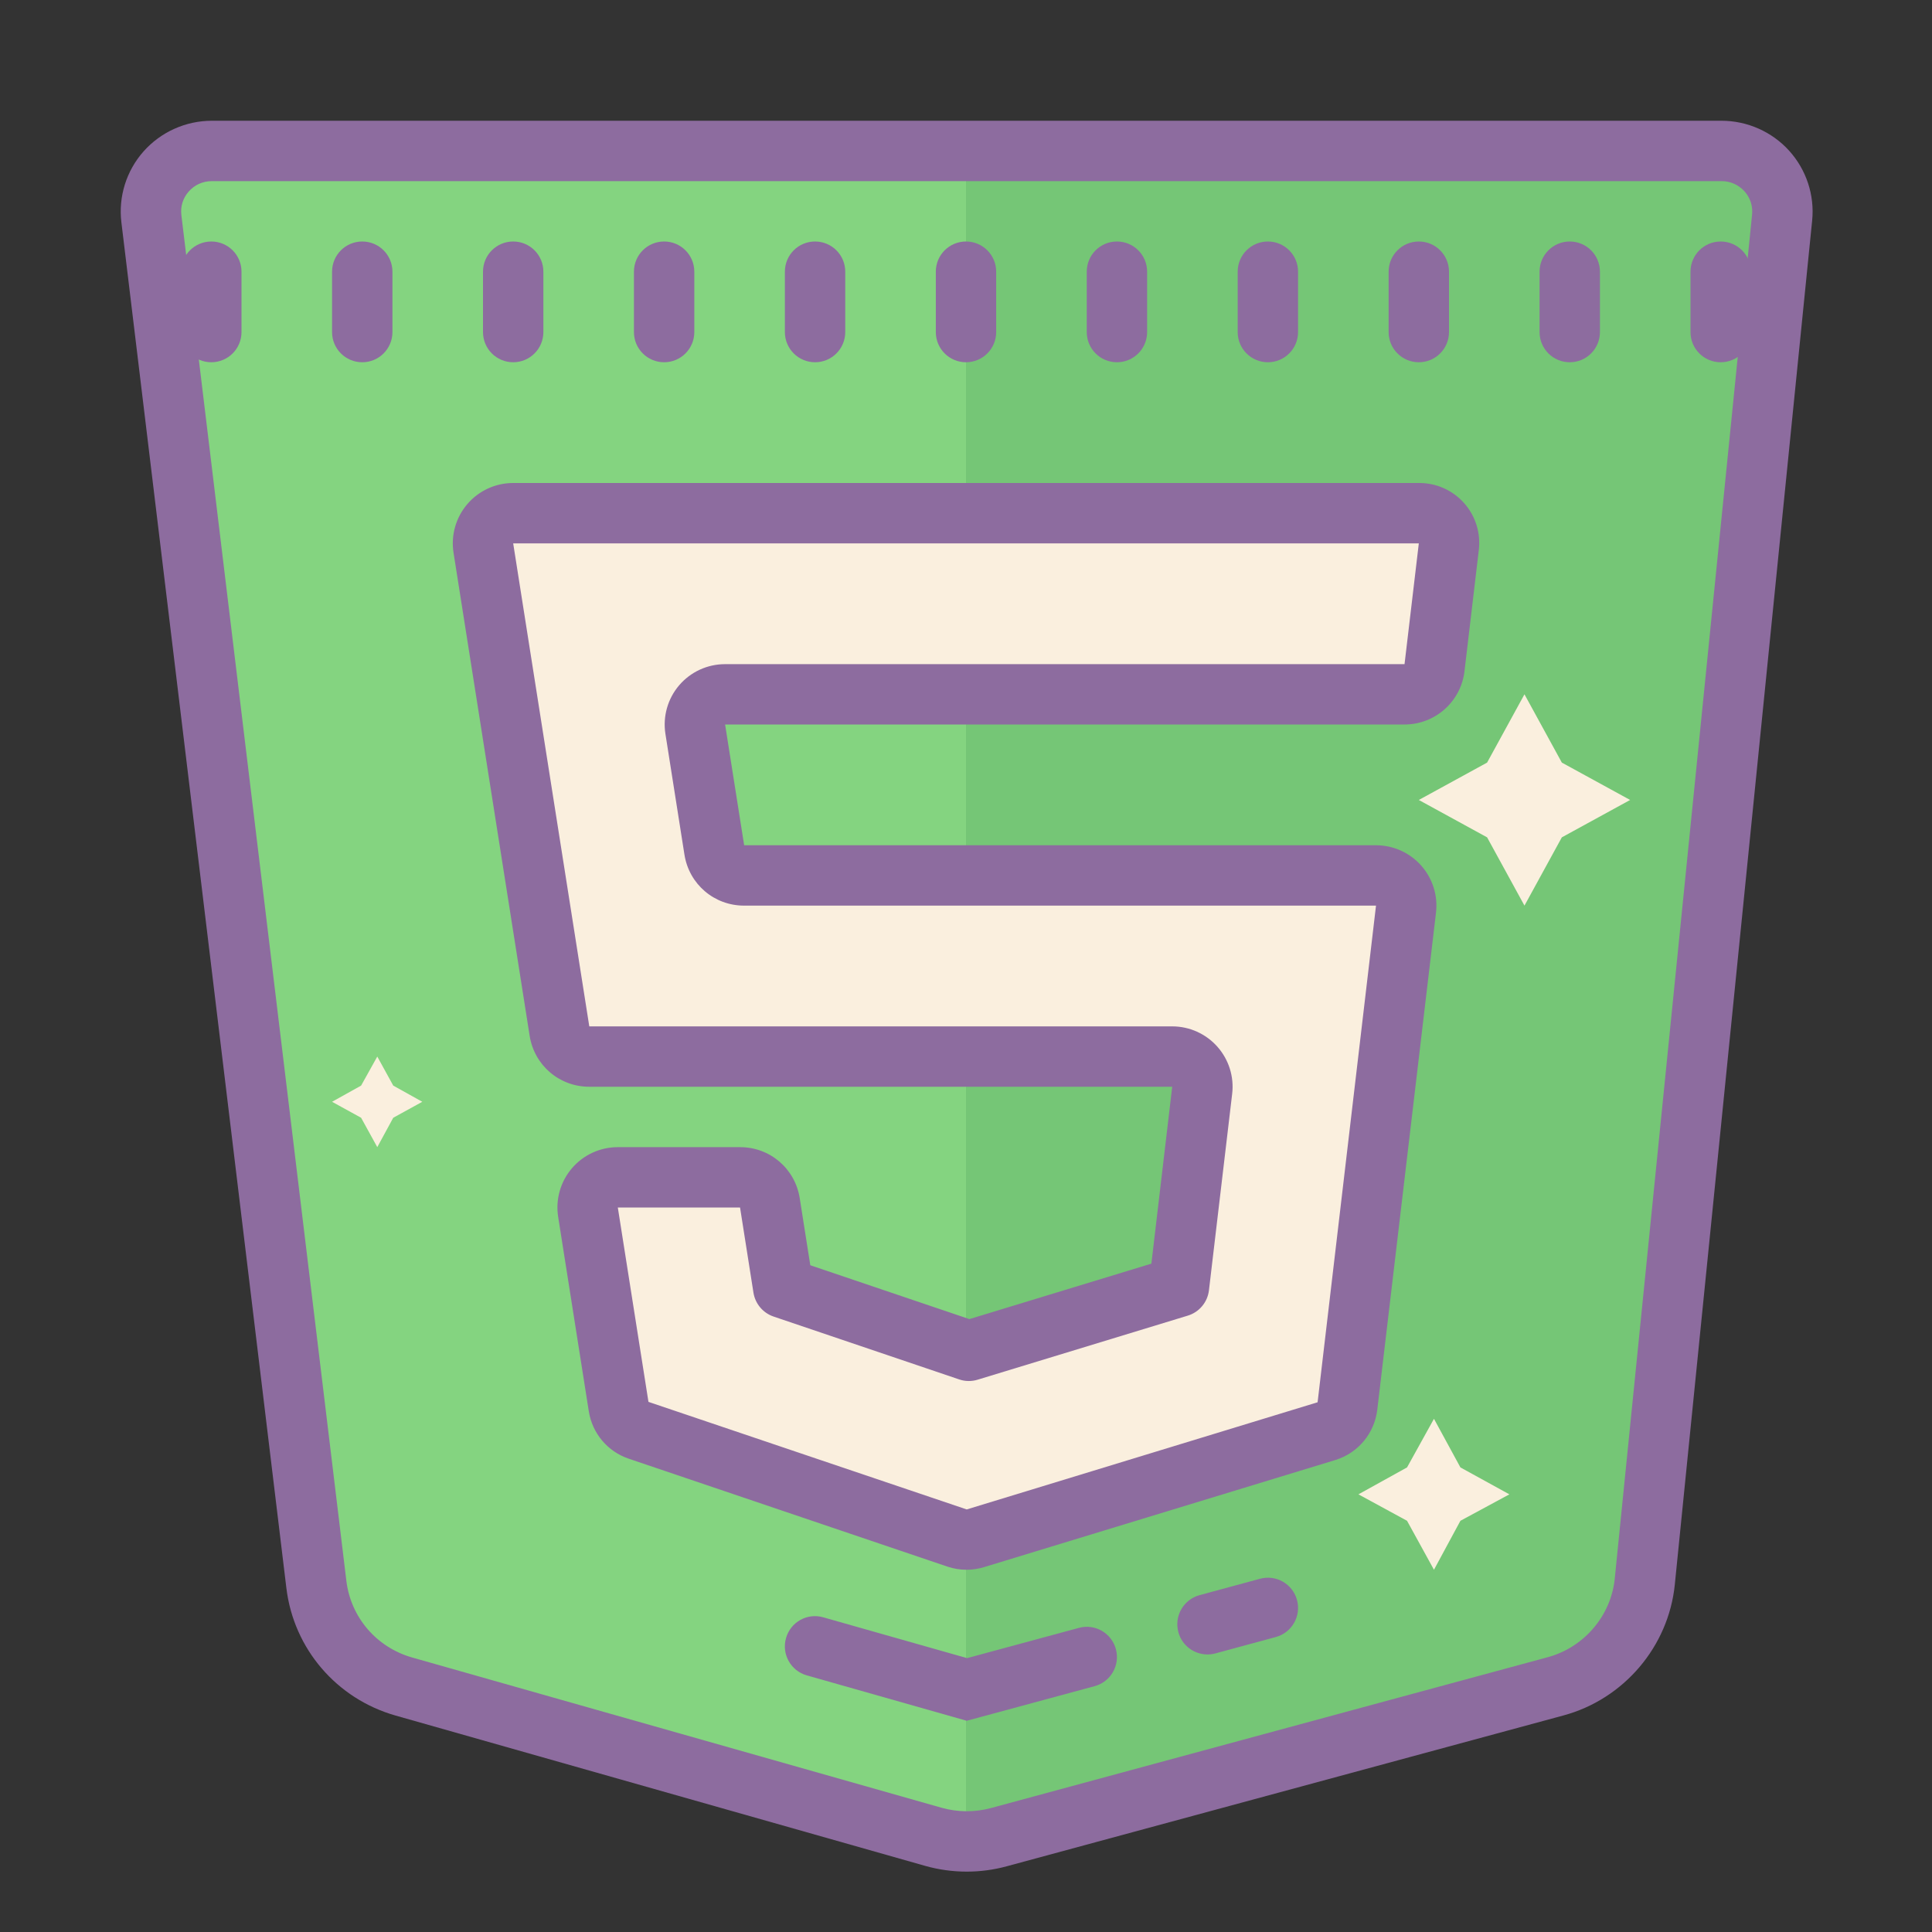 <svg xmlns="http://www.w3.org/2000/svg" xmlns:xlink="http://www.w3.org/1999/xlink" viewBox="0,0,256,256" width="64px" height="64px" fill-rule="nonzero"><rect x="0" y="0" width="256" height="256" fill="#333333" stroke="none"/><g fill-opacity="0" fill="#dddddd" fill-rule="nonzero" stroke="none" stroke-width="1" stroke-linecap="butt" stroke-linejoin="miter" stroke-miterlimit="10" stroke-dasharray="" stroke-dashoffset="0" font-family="none" font-weight="none" font-size="none" text-anchor="none" style="mix-blend-mode: normal"><path d="M0,256v-256h256v256z" id="bgRectangle"></path></g><g fill="none" fill-rule="nonzero" stroke="none" stroke-width="1" stroke-linecap="butt" stroke-linejoin="miter" stroke-miterlimit="10" stroke-dasharray="" stroke-dashoffset="0" font-family="none" font-weight="none" font-size="none" text-anchor="none" style="mix-blend-mode: normal"><g transform="scale(4,4)"><path d="M5.015,7.244l5.466,45.246c0.194,1.603 1.337,2.935 2.9,3.379l17.535,4.977c0.709,0.201 1.46,0.206 2.172,0.013l18.442,-4.996c1.614,-0.437 2.789,-1.817 2.955,-3.471l4.549,-45.187c0.119,-1.181 -0.814,-2.205 -2.009,-2.205h-50.006c-1.21,0 -2.149,1.051 -2.004,2.244z" fill="#84d480"></path><path d="M57.025,5h-25.025v56c0.366,0.002 0.732,-0.045 1.088,-0.141l18.442,-4.996c1.614,-0.437 2.789,-1.817 2.955,-3.471l4.549,-45.187c0.119,-1.181 -0.814,-2.205 -2.009,-2.205z" fill="#75c676"></path><path d="M32.025,62c-0.465,0 -0.931,-0.064 -1.383,-0.192l-17.535,-4.977c-1.955,-0.555 -3.376,-2.211 -3.62,-4.221l-5.466,-45.246c-0.103,-0.85 0.165,-1.705 0.733,-2.347c0.574,-0.646 1.399,-1.017 2.266,-1.017h50.006c0.854,0 1.672,0.362 2.244,0.995c0.567,0.628 0.845,1.47 0.76,2.311l-4.55,45.187c-0.208,2.052 -1.69,3.794 -3.69,4.334l-18.44,4.996c-0.434,0.118 -0.879,0.177 -1.325,0.177zM7.02,6c-0.299,0 -0.572,0.122 -0.768,0.344c-0.192,0.217 -0.279,0.494 -0.244,0.78v0l5.466,45.246c0.146,1.207 1.002,2.203 2.18,2.537l17.536,4.977c0.535,0.151 1.1,0.155 1.637,0.01l18.441,-4.996c1.205,-0.326 2.099,-1.373 2.223,-2.605l4.549,-45.188c0.028,-0.283 -0.062,-0.556 -0.253,-0.769c-0.197,-0.217 -0.468,-0.336 -0.762,-0.336z" fill="#8d6c9f"></path><path d="M7,12c-0.553,0 -1,-0.447 -1,-1v-2c0,-0.553 0.447,-1 1,-1c0.553,0 1,0.447 1,1v2c0,0.553 -0.447,1 -1,1zM12,12c-0.553,0 -1,-0.447 -1,-1v-2c0,-0.553 0.447,-1 1,-1c0.553,0 1,0.447 1,1v2c0,0.553 -0.447,1 -1,1zM17,12c-0.553,0 -1,-0.447 -1,-1v-2c0,-0.553 0.447,-1 1,-1c0.553,0 1,0.447 1,1v2c0,0.553 -0.447,1 -1,1zM22,12c-0.553,0 -1,-0.447 -1,-1v-2c0,-0.553 0.447,-1 1,-1c0.553,0 1,0.447 1,1v2c0,0.553 -0.447,1 -1,1zM27,12c-0.553,0 -1,-0.447 -1,-1v-2c0,-0.553 0.447,-1 1,-1c0.553,0 1,0.447 1,1v2c0,0.553 -0.447,1 -1,1zM32,12c-0.553,0 -1,-0.447 -1,-1v-2c0,-0.553 0.447,-1 1,-1c0.553,0 1,0.447 1,1v2c0,0.553 -0.447,1 -1,1zM37,12c-0.553,0 -1,-0.447 -1,-1v-2c0,-0.553 0.447,-1 1,-1c0.553,0 1,0.447 1,1v2c0,0.553 -0.447,1 -1,1zM42,12c-0.553,0 -1,-0.447 -1,-1v-2c0,-0.553 0.447,-1 1,-1c0.553,0 1,0.447 1,1v2c0,0.553 -0.447,1 -1,1zM47,12c-0.553,0 -1,-0.447 -1,-1v-2c0,-0.553 0.447,-1 1,-1c0.553,0 1,0.447 1,1v2c0,0.553 -0.447,1 -1,1zM52,12c-0.553,0 -1,-0.447 -1,-1v-2c0,-0.553 0.447,-1 1,-1c0.553,0 1,0.447 1,1v2c0,0.553 -0.447,1 -1,1zM57,12c-0.553,0 -1,-0.447 -1,-1v-2c0,-0.553 0.447,-1 1,-1c0.553,0 1,0.447 1,1v2c0,0.553 -0.447,1 -1,1z" fill="#8d6c9f"></path><path d="M47.018,17h-30.018c-0.614,0 -1.083,0.548 -0.987,1.155l2.52,16.001c0.077,0.486 0.496,0.844 0.988,0.844h19.31c0.599,0 1.063,0.523 0.993,1.117l-0.769,6.508l-6.961,2.122l-6.147,-2.082l-0.444,-2.821c-0.077,-0.486 -0.496,-0.844 -0.988,-0.844h-4.049c-0.614,0 -1.083,0.549 -0.988,1.156l1.014,6.439c0.057,0.362 0.31,0.663 0.658,0.78l10.553,3.574c0.101,0.034 0.205,0.051 0.31,0.051c0.095,0 0.19,-0.014 0.282,-0.042l11.643,-3.548c0.374,-0.114 0.646,-0.439 0.691,-0.827l1.945,-16.465c0.071,-0.595 -0.393,-1.118 -0.992,-1.118h-20.932c-0.492,0 -0.911,-0.358 -0.988,-0.844l-0.63,-4c-0.096,-0.607 0.373,-1.156 0.988,-1.156h22.507c0.507,0 0.934,-0.379 0.993,-0.883l0.475,-4.019c0.069,-0.584 -0.388,-1.098 -0.977,-1.098z" fill="#faefde"></path><path d="M32.014,52c-0.211,0 -0.421,-0.034 -0.624,-0.102l-10.56,-3.576c-0.701,-0.236 -1.209,-0.838 -1.325,-1.57l-1.015,-6.441c-0.091,-0.578 0.075,-1.165 0.455,-1.61c0.381,-0.445 0.935,-0.7 1.521,-0.7h4.05c0.991,0 1.822,0.711 1.976,1.69l0.35,2.222l5.27,1.784l6.029,-1.837l0.69,-5.86h-19.31c-0.991,0 -1.822,-0.711 -1.976,-1.69l-2.521,-16c-0.091,-0.577 0.075,-1.164 0.455,-1.609c0.381,-0.446 0.935,-0.701 1.521,-0.701h30.019c0.565,0 1.105,0.242 1.481,0.665c0.376,0.422 0.554,0.987 0.488,1.55l-0.475,4.02c-0.118,1.006 -0.972,1.765 -1.986,1.765h-22.507l0.631,4h20.932c0.571,0 1.116,0.245 1.495,0.672c0.379,0.426 0.559,0.996 0.491,1.563l-1.945,16.465c-0.093,0.784 -0.64,1.438 -1.395,1.667l-11.641,3.549c-0.186,0.056 -0.379,0.084 -0.574,0.084zM20.466,40l1.015,6.439l10.543,3.563l11.623,-3.55l1.935,-16.452h-20.933c-0.991,0 -1.822,-0.711 -1.976,-1.69l-0.63,-3.999c-0.091,-0.578 0.075,-1.165 0.455,-1.61c0.381,-0.445 0.935,-0.7 1.521,-0.7h22.508l0.473,-4.001h-30l2.521,16h19.31c0.571,0 1.116,0.245 1.495,0.672c0.379,0.426 0.559,0.996 0.491,1.563l-0.769,6.508c-0.047,0.395 -0.322,0.724 -0.701,0.839l-6.961,2.122c-0.201,0.062 -0.415,0.059 -0.612,-0.009l-6.147,-2.082c-0.353,-0.119 -0.609,-0.424 -0.668,-0.792l-0.444,-2.821zM39.999,54.806c-0.44,0 -0.844,-0.293 -0.964,-0.738c-0.145,-0.533 0.17,-1.082 0.703,-1.227l2,-0.542c0.534,-0.146 1.083,0.17 1.227,0.703c0.145,0.533 -0.17,1.082 -0.703,1.227l-2,0.542c-0.088,0.024 -0.176,0.035 -0.263,0.035zM32.024,57.003l-5.298,-1.504c-0.531,-0.15 -0.84,-0.704 -0.688,-1.235c0.15,-0.531 0.701,-0.842 1.235,-0.688l4.763,1.352l3.702,-1.002c0.534,-0.148 1.083,0.17 1.227,0.703c0.145,0.533 -0.17,1.083 -0.703,1.227z" fill="#8d6c9f"></path><path d="M50.5,23l1.238,2.262l2.262,1.238l-2.262,1.238l-1.238,2.262l-1.238,-2.262l-2.262,-1.238l2.262,-1.238zM47.502,47l0.876,1.61l1.622,0.892l-1.622,0.876l-0.876,1.622l-0.892,-1.622l-1.61,-0.876l1.61,-0.892zM12.498,35l0.529,0.962l0.962,0.536l-0.962,0.529l-0.529,0.973l-0.536,-0.973l-0.962,-0.529l0.962,-0.536z" fill="#faefde"></path></g></g></svg>